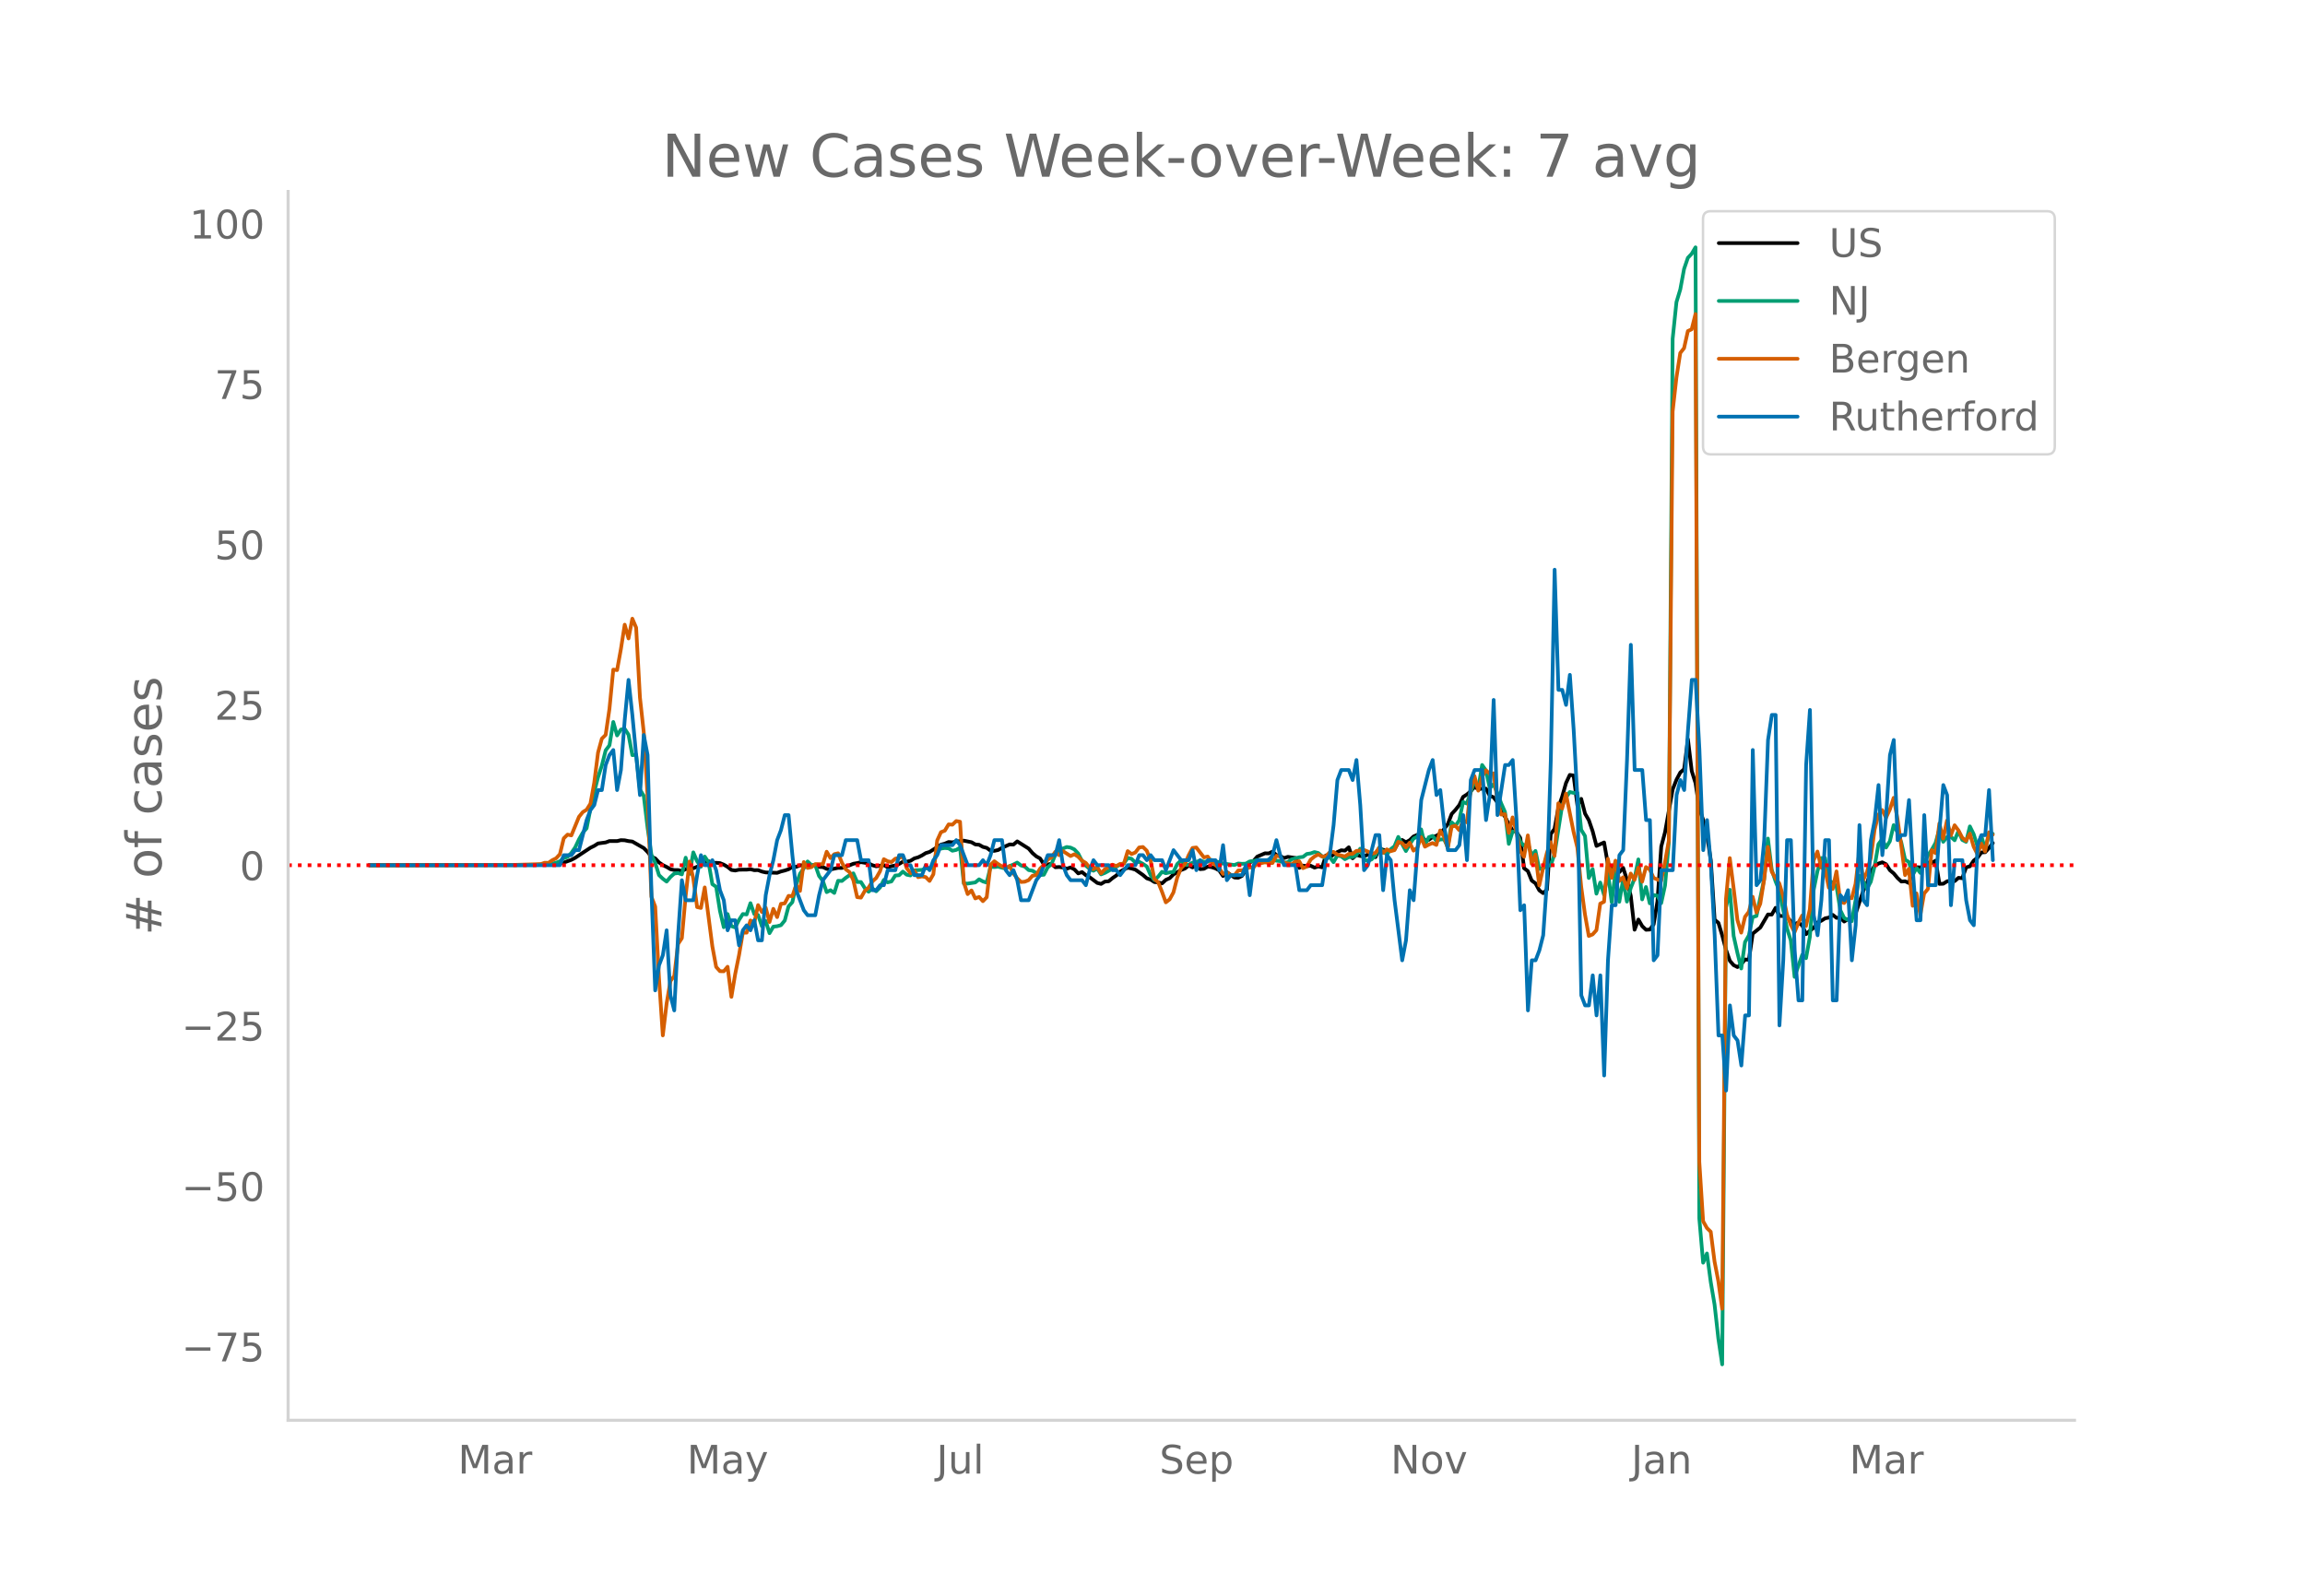 <svg height="864" viewBox="0 0 936 648" width="1248" xmlns="http://www.w3.org/2000/svg" xmlns:xlink="http://www.w3.org/1999/xlink"><defs><style>*{stroke-linecap:butt;stroke-linejoin:round}</style></defs><g id="figure_1"><path d="M0 648h936V0H0z" style="fill:#fff" id="patch_1"/><g id="axes_1"><path d="M117 576.72h725.4V77.76H117z" style="fill:none" id="patch_2"/><path clip-path="url(#p7f9ecaf896)" d="m149.973 351.329 66.564-.114 7.74-.24 1.548-.1 1.548-.226 1.549-.374 3.096-1.12 1.548-.823 6.192-4.087 1.548-.754 1.548-.987 3.096-.414 1.548-.571 3.096.015 1.548-.372 1.548.059 1.548.326 1.548.18 3.096 1.775 1.548.878 1.548 1.569 1.548 1.974 1.548.632 1.548 1.655 1.548 1.075 1.548.757 1.548.915 1.548.354 1.548-.007 1.548.379 1.548-.769 1.548-.28 1.548-.066 1.548-.595 1.548-.816 1.548-1.059 1.548-.364 1.548.66 1.548-.035 1.548.122 1.548.633 1.548.908 1.548 1.24 1.548.227 1.548-.336 3.096-.017 1.548-.174 1.548.402 1.548-.037 1.548.593 1.548.352 4.644.161 1.548-.557 1.548-.385 1.548-.513 1.548-.97 1.548-.009 1.548-.6 1.548-.032 3.097.137 1.548-.263 1.548.786 1.548.086 1.548.71 1.548.225 3.096-.647 1.548.047 1.548-.627 1.548-.45 1.548-.632 1.548-.264 1.548-.387 3.096.525 1.548.736 1.548.44 3.096-.465 1.548.837 1.548-.42 1.548-.287 1.548-.635 1.548-.915 1.548.007 1.548-.371 1.548-.97 1.548-.44 1.548-.764 1.548-.957 1.548-.464 4.644-2.964 1.548-.407 1.548-.667 1.548.15 1.548-.358 3.096-.331 3.096.638 1.548.893 1.548.137 1.548.866 1.548.398 1.548 1.14 1.548.063 1.548-.341 1.548-.883 3.096-1.39 1.548.068 1.548-1.3 4.644 2.94 1.548 1.807 1.548 1.343 1.548.85 1.548 2.435 1.548.011 1.548-.294 1.548 1.42 1.549-.11 1.548.208 1.548.494 1.548-.524 1.548.798 1.548 1.619 1.548-.526 1.548 1.247 1.548.84 3.096 2.322 1.548.396 1.548-.948 1.548-.126 1.548-1.29 1.548-1.064 1.548-1.544 1.548-.905 1.548-.71 1.548.33 1.548.458 3.096 2.185 1.548 1.34 1.548.52 1.548.994 1.548.139 1.548.392 1.548-1.42 1.548-.69 1.548-1.539 3.096-1.769 1.548-.6 1.548-1.237 1.548.771 1.548-1.011 1.548 1.722 1.548-.137 1.548-.908 1.548.22 1.548.514 1.548.84 1.548 2.264 1.548-1.56 3.096 2.176 1.548.09 1.548-.768 1.548-2.613 1.548-2.879 1.548-.572 1.548-1.768 3.096-1.328 1.548.038 1.548-.72 1.548 1.373 1.548.414 1.548.835 1.548-.497 3.096.442 1.548 4.043 1.548-.922 1.549.201 1.548-.15 1.548.76 1.548-.476 1.548.36 1.548-4.836 1.548.81 1.548-1.186 1.548-.992 1.548-.724 1.548.138 1.548-1.356 1.548 4.474 1.548-1.403 1.548.468 1.548.113 1.548-.694 1.548.312 1.548.751 1.548-3.608 1.548.604 1.548.278 1.548-.091 1.548-.378 1.548-2.802 1.548-.99 1.548.933 1.548-.861 1.548-1.504 1.548-.653 1.548.03 1.548 2.29 1.548-.3 1.548-1.156 1.548-.48 1.548-.97 1.548-1.718 1.548-2.085 1.548-4.093 1.548-1.672 1.548-1.933 1.548-3.324 1.548-.976 1.548-1.32 1.548-1.782 1.548.978 1.548-.29 1.548.036 1.548 2.885 1.548.614 1.548 2.09 1.548 3.549 1.548 2.29 1.548 2.962 1.548 2.602 1.548.638 1.548 2.383 1.548 12.304 1.548 1.178 1.548 3.823 1.548 1.147 1.548 2.843 1.548 1.124 1.548-1.378 1.548-22.625 1.549-2.098 1.548-8.543 1.548-4.559 1.548-5.483 1.548-3.319 1.548.229 1.548 12.181 1.548-2.685 1.548 5.985 1.548 2.678 1.548 4.494 1.548 5.958 3.096-1.421 1.548 8.905 3.096 3.59 1.548-.414 1.548-1.77 1.548 4.828 1.548 6.587 1.548 13.712 1.548-4.133 1.548 2.674 1.548 1.478 1.548-.084 1.548-2.097 1.548-9.341 1.548-22.29 1.548-5.85 3.096-17.372 1.548-3.913 1.548-2.92 1.548-1.336 1.548-12.149 1.548 12.909 1.548 4.937 1.548 10.415 1.548 4.451 1.548 6.083 1.548 10.316 1.548 24.173 1.548 1.266 1.548 5.115 1.548 5.838 1.548 4.461 1.548 1.776 1.548.769 1.548-1.199 1.548-1.899 1.548.148 1.548-10.607 3.096-2.514 3.096-5.292 1.548.037 1.548-2.73 1.548 3.288 1.548.033 1.548.478 1.548 1.648 1.548 1.135 1.548-.584 1.549 1.155 1.548 3.536 1.548-1.392 1.548-1.187 1.548-2.183 1.548-.69 1.548-.98 1.548-.308 1.548-1.09 1.548 1.208 1.548-.045 1.548 1.545 1.548-.964 1.548-.588 1.548-1.681 3.096-9.19 1.548-3.253 1.548-4.504 1.548-2.469 1.548-.907 1.548-.496 1.548.78 1.548 2.428 1.548 1.29 1.548 1.856 1.548 1.449 1.548-.108 1.548.716 1.548-5.062 1.548-1.37 1.548.09 1.548-.654 1.548-1.244 1.548.089 1.548-.94 1.548 9.438 1.548-.057 1.548-.981 1.548-.322 1.548.23 1.548-1.337 1.548.169 1.548-4.411 1.548-.429 1.548-2.32 1.548-1.186 1.548-2.126 1.548-.086 1.548-1.677 1.548-2.054h0" style="fill:none;stroke:#000;stroke-linecap:round;stroke-width:1.5" id="line2d_1"/><path clip-path="url(#p7f9ecaf896)" d="m149.973 351.328 68.112-.105 4.644-.255 3.096-.637 1.548-.604 1.549-1.244 1.548-.507 1.548-1.635 1.548-2.238 1.548-3.264 1.548-2.728 1.548-1.748 1.548-7.811 1.548-6.907 1.548-6.05 1.548-4.732 1.548-6.152 1.548-2.054 1.548-9.487 1.548 5.469 1.548-2.38 1.548-.298 1.548 2.367 1.548 8.319 1.548-.155 1.548 14.123 1.548 2.54 1.548 12.99 1.548 10.88 1.548 3.356 1.548 4.97 1.548 1.475 1.548 1.161 1.548-1.852 1.548-1.396 1.548-.234 1.548.57 1.548-6.798 1.548 6.592 1.548-8.746 1.548 3.604 1.548 2.23 1.548-4.124 1.548 2.297 1.548 8.909 1.548 1.064 1.548 9.815 1.548 6.592 1.548-5.339 1.548 4.92 1.548.511 1.548-3.06 1.548-2.384 1.548.172 1.548-4.58 1.548 4.4 1.548.402 1.548 4.577 1.548-2.15 1.548 4.953 1.548-2.644 1.548-.176 1.548-.423 1.548-1.882 1.548-5.775 1.548-1.693 1.548-7.132 1.548-4.396 1.548-2.222 1.548-2.782 1.549 1.475 1.548-.03 1.548 4.439 1.548 2.003 1.548 4.572 1.548-.776 1.548 1.107 1.548-4.937 1.548.076 1.548-1.266 1.548-1.077 1.548-.758 1.548 3.516 1.548.02 1.548 2.456 1.548 1.48 1.548-1.362 1.548 1.186 1.548-1.543 1.548-3.071 1.548.984 1.548-.381 1.548-2.393 1.548-.121 1.548-1.476 1.548 1.258 1.548.31 1.548-2.091 3.096-.168 1.548-.679 1.548.117 1.548-.645 1.548-7.627 1.548.176 1.548-.226 1.548.13 1.548.98 1.548-.335 1.548-.93 1.548 14.592 1.548.004 3.096-.461 1.548-1.266 1.548.855 1.548.47 1.548-6.408 1.548.109 1.548-.16 3.096.814 1.548-1.065 1.548-.616 1.548-.8 1.548 1.173 1.548.453 1.548 1.425 1.548.247 1.548.947 1.548.809 1.548-.113 1.548-3 1.548-1.334 1.548-3.796 3.097-2.527 1.548-.612 1.548.239 1.548.737 1.548 1.651 1.548 3.018 1.548 1.902 1.548 1.329 1.548.762 1.548-.871 1.548 2.355 1.548-.6 6.192-3.377 1.548-.47 1.548-2.262 1.548.373 1.548 1.483 1.548-.251 1.548.842 1.548 1.023 1.548 3.511 1.548 2.054 1.548-1.43 1.548-1.952 1.548.59 1.548-.351 1.548-.197 1.548-3.198 1.548-1.458 1.548 1.806 1.548-.033 1.548-.885 1.548-.238 1.548-.65 1.548.57 1.548-.096 1.548-.654 4.644 1.446 4.644.595 1.548-.62 1.548.142 1.548-.08 1.548-.888 1.548-.168 1.548-.415 1.548.05 1.548.47 1.548-.712 1.548-.235 1.548.708 1.548.18 1.548.629 1.548-.201 1.548-1.161 3.096-.83 1.548-.167 1.549-1.182 1.548-.23 1.548-.55 1.548.386 1.548 1.328 1.548.901 1.548-.599 1.548 2.091 1.548-2.657 1.548.281 1.548 1.173 1.548-.825 1.548-.025 1.548-.78 1.548-2.636 1.548 4.237 1.548.754 1.548-.64 1.548-1.673 1.548-3.206 3.096 2.925 1.548-2.17 1.548-1.216 1.548-3.792 3.096 5.737 1.548-2.762 1.548-2.3 1.548-.826 1.548-2.917 1.548 6.374 1.548-3.185 1.548-.536 1.548 2.02 1.548-.558 1.548-.1 1.548 3.126 1.548-9.995 1.548 1.442 1.548-2.255 1.548-7.442 1.548.632 3.096-9.09 1.548 2.884 1.548-9.45 1.548 2.217 1.548 7.14 1.548-1.537 1.548 3.52 1.548 4.22 1.548 3.5 1.548 12.97 1.548-5.034h1.548l1.548 4.124 1.548 1.672 1.548-1.006 1.548 4.958 1.548-1.848 1.548 7.346 1.548-.343 1.548-1.002 1.548-.122 1.549-4.605 3.096-19.734 1.548-3.202 1.548-2.259 1.548.352 1.548-.029 1.548 15.007 1.548 2.54 1.548 17.043 1.548-3.612 1.548 9.974 1.548-4.518 1.548 4.995 1.548-9.466 1.548 12.425 1.548-12.14 1.548 11.993 1.548-8.997 1.548 8.926 1.548-5.507 1.548-3.847 1.548-7.782 1.548 16.243 1.548-5.028 1.548 6.633 1.548-3.356 1.548.239 1.548 3.03 1.548-7.142 1.548-17.621 1.548-204.401 1.548-14.89 1.548-5.133 1.548-8.344 1.548-4.522 1.548-1.626 1.548-2.623 1.548 394.356 1.548 17.957 1.548-3.738 1.548 11.608 1.548 9.12 1.548 13.879 1.548 10.418 1.548-185.526 1.548-7.204 1.548 18.712 1.548 6.944 1.548 6.323 1.548-10.732 1.548-2.707 1.548-7.434 1.548-.453 3.096-14.885 1.548-16.558 1.548 12.669 1.548 4.693 1.548 3.847 3.096 15.275 1.548 4.84 1.548 14.852 3.097-8.96 1.548 1.367 1.548-8.604 1.548-19.1 1.548-7.645 1.548-5.288 1.548-.046 1.548 9.253 1.548.679 1.548 1.554 1.548 9.723 1.548 3.13 1.548.796 1.548.529 1.548-8.495 1.548-9.953 1.548 2.225 1.548 3.06 1.548-2.846 1.548-6.324 1.548-8.951 1.548-2.079 1.548 3.441 1.548-2.54 1.548-6.554 1.548 2.854 1.548 4.166 1.548 6.998 1.548.96 1.548 5.334 1.548-2.958 1.548 2.05 1.548-4.204 1.548-2.888 1.548-2.338 1.548-2.766 1.548-5.657 1.548 5.221 1.548-1.898 1.548-.155 1.548 1.433 1.548-3.759 1.548 3.612 1.548.78 1.548-6.265 1.548 3.155 1.548 4.97 1.548-4.32 1.548 5.385 1.548-5.611 1.548-.591h0" style="fill:none;stroke:#009e73;stroke-linecap:round;stroke-width:1.5" id="line2d_2"/><path clip-path="url(#p7f9ecaf896)" d="m149.973 351.328 57.276-.08 12.384-.36 1.548-.558 1.548.04 1.548-1.078 1.548-.759 1.548-1.677 1.549-6.428 1.548-1.518 1.548.32 3.096-7.547 1.548-1.916 1.548-.959 1.548-2.435 1.548-8.505 1.548-12.258 1.548-5.67 1.548-1.518 1.548-10.62 1.548-15.892 1.548.2 1.548-8.545 1.548-9.903 1.548 5.59 1.548-8.025 1.548 3.633 1.548 28.39 1.548 14.134 1.548 25.954 1.548 40.767 1.548 4.033 1.548 29.108 1.548 23.199 1.548-12.977 1.548-9.104 1.548-2.036 1.548-13.017 1.548-2.356 1.548-17.21 1.548-13.894 1.548 6.907 1.548 11.58 1.548.36 1.548-8.346 3.096 23.957 1.548 8.345 1.548 1.717 1.548.04 1.548-1.837 1.548 12.219 1.548-9.304 1.548-7.626 1.548-9.144h1.548l1.548-4.951 1.548 1.038 1.548-7.267 1.548 2.795 1.548-1.757 1.548 5.83 1.548-5.35 1.548 3.353 1.548-5.39 1.548-.2 1.548-3.034 1.548.12 1.548-4.592 1.548 2.475 1.548-11.739 1.548 2.396 1.549-.32 1.548-1.237 3.096.04 1.548-5.071 1.548 2.595 1.548-1.597 1.548-.36 1.548 3.834 1.548 2.635 1.548 1.198 1.548 3.234 1.548 6.908 1.548.2 1.548-2.716 1.548-1.357 1.548-2.516 1.548-1.397 1.548-2.715 1.548-4.912 1.548.839 1.548.32 1.548-1.358 1.548-.32 1.548-.559 1.548 4.712 1.548 2.036 1.548-.998 1.548 2.635 1.548-.319 1.548.28 1.548 1.557 1.548-2.715 1.548-13.696 1.548-3.394 1.548-.599 1.548-2.555 1.548.12 1.548-1.478 1.548.28 1.548 24.676 1.548 4.711 1.548-1.477 1.548 3.234 1.548-.599 1.548 1.717 1.548-1.597 1.548-13.137 1.548-1.477 1.548 1.158 1.548.918 1.548.759 1.548-.879 1.548 2.955 1.548 1.997 1.548 1.517 1.548-.12 1.548-.639 1.548-1.757 1.548-.28 1.548-2.634 1.548-1.518 1.548-2.116 1.548-.958 1.548-2.236 1.549 1.357 1.548-1.637 3.096 1.997 1.548-.719 1.548.998 1.548 1.597 1.548.919 1.548 1.876 1.548.64 1.548-.88 1.548 2.636 1.548-1.717 3.096-1.837 1.548.56 1.548-.879 1.548-.08 1.548-5.11 1.548 1.197 1.548-.639 1.548-2.036 1.548-.2 1.548 1.518 1.548 3.913 1.548 7.586 1.548 1.318 1.548 3.873 1.548 4.272 1.548-1.198 1.548-2.835 1.548-6.029 1.548-3.833 1.548-1.597 1.548-3.674 1.548-2.914 1.548-.2 3.096 4.033 1.548-.36 1.548 2.196 3.096 2.516 1.548 2.356 1.548-.64 1.548 1.039 1.548.2 1.548-1.997 1.548-.08 3.096-1.158 1.548.04 1.548-1.836 1.548.08 1.548-.36 1.548.24 1.548.04 1.548-2.955 1.548.32 1.548 2.555 1.548.24 1.548.399 1.548-1.118 1.548-.16 1.548 2.795 1.549-.639 1.548-2.795 1.548-1.278 1.548-.838 1.548.838 1.548-.12 1.548-1.557 1.548-.2 1.548 1.079 3.096.758 1.548-.998 1.548-.04 1.548-1.198 1.548-.12 1.548-.279 1.548.639 1.548.918 1.548-.359 1.548-2.036 1.548 2.036 1.548-1.437 1.548.758 1.548-.439 1.548-3.394 1.548.52 1.548 1.796 1.548-1.957 1.548 3.235 1.548-1.158 1.548-4.313 1.548 3.873 1.548-.838 1.548-.639 1.548.759 1.548-5.87 1.548 2.516 1.548 4.671 1.548-8.744 1.548-.36 1.548 1.797 1.548-3.913 1.548.72 1.548-13.377 1.548-5.39 1.548 5.91 1.548-5.67 1.548-2.596 1.548 1.437 1.548-.2 1.548 10.741 1.548 5.99 1.548-.12 1.548 7.586 1.548-6.308 1.548 5.79 1.548 7.825 1.548 2.396 1.548-8.704 1.548 11.54 1.548-3.754 1.548 12.537 1.548-6.987 1.548-6.19 1.548-4.391 1.549 5.59 1.548-21.362 1.548 2.116 1.548-6.07 3.096 15.533 1.548 6.389 1.548 15.812 1.548 11.38 1.548 8.704 1.548-.64 1.548-1.716 1.548-10.78 1.548-.76 1.548-17.448 1.548 7.746 1.548-6.988 1.548 8.266 1.548-1.518 1.548 4.472 1.548-5.989 1.548 2.516 1.548-4.912 1.548 5.71 1.548-5.95 1.548.999 1.548 3.394 1.548.679 1.548.479 1.548-7.587 1.548-8.704 1.548-174.25 1.548-13.815 1.548-9.942 1.548-1.956 1.548-6.948 1.548-.719 1.548-6.189 1.548 344.266 1.548 24.117 1.548 2.755 1.548 1.518 1.548 12.098 1.548 7.986 1.548 11.18 1.548-166.344 1.548-16.65 1.548 12.099 1.548 13.016 1.548 5.151 1.548-6.428 1.548-2.037 1.548-6.109 1.548 6.389 1.548-3.554 1.548-9.663 1.548-13.416 1.548 10.062 1.548 2.596 1.548 2.196 1.548 5.15 1.548 7.387 1.548 4.273 1.548 2.955 1.548-3.794 1.549-2.994 1.548 4.312 1.548-6.748 1.548-19.885 1.548-3.633 1.548 6.508 1.548.839 1.548 7.347 1.548.519 1.548-7.147 1.548 12.178 1.548.679 1.548-2.157 1.548.2 1.548-5.79 1.548-13.096 1.548 11.46 1.548-3.195 1.548-5.75 1.548-11.5 1.548-6.028 1.548-1.917 1.548 3.114 1.548-3.314 1.548-4.751 1.548 8.465 1.548 10.98 1.548 11.939 1.548-2.556 1.548 15.014 1.548-5.031 1.548 8.784 1.548-8.744 1.548-1.837 1.548-15.812 1.548 1.278 1.548-12.059 1.548 6.11 1.548-7.308 1.548 6.07 1.548-4.153 1.548 2.076 1.548 2.955 1.548 1.318 1.548-2.955 1.548 5.31 1.548 3.075 1.548-4.352 1.548 3.234 1.548-7.826 1.548.998h0" style="fill:none;stroke:#d55e00;stroke-linecap:round;stroke-width:1.5" id="line2d_3"/><path clip-path="url(#p7f9ecaf896)" d="M149.973 351.328h77.4l1.549-4.067h3.096l1.548-2.034h1.548l3.096-12.202 1.548-4.067 1.548-2.034 1.548-6.1h1.548l1.548-10.169 1.548-4.067 1.548-2.034 1.548 16.27 1.548-8.135 1.548-20.336 1.548-16.27 1.548 14.236 3.096 32.538 1.548-24.404 1.548 8.135 1.548 54.908 1.548 40.673 1.548-10.168 1.548-4.067 1.548-10.169 1.548 26.438 1.548 6.1 1.548-30.504 1.548-22.37 1.548 8.135h3.096l1.548-10.169 1.548-8.134 1.548 4.067h1.548l1.548-2.034 1.548 4.068 1.548 8.134 1.548 4.068 1.548 12.201 1.548-4.067h1.548l1.548 10.168 1.548-6.1 1.548-2.034 1.548 2.033 1.548-4.067 1.548 8.135h1.548l1.548-18.303 1.548-8.135 1.548-6.1 1.548-8.135 1.548-4.067 1.548-6.101h1.548l1.548 16.269 1.548 14.235 3.096 8.135 1.548 2.033h3.097l1.548-8.134 1.548-6.101 3.096-4.067 1.548-6.101h3.096l1.548-6.101h4.644l1.548 8.134h3.096l1.548 12.202h1.548l1.548-2.033h1.548l1.548-6.101h3.096l1.548-6.101h1.548l1.548 4.067h1.548l1.548 4.067h3.096l1.548-4.067 1.548 2.034 1.548-4.068 1.548-2.033 1.548-4.067h4.644l1.548-2.034 1.548 2.034 3.096 8.134h4.644l1.548-2.034 1.548 2.034 1.548-4.067 1.548-6.101h3.096l1.548 12.202 1.548 2.033 1.548-2.033 1.548 4.067 1.548 8.135h3.096l3.096-8.135 1.548-2.034 3.096-8.134h3.096l1.549-6.101 1.548 10.168 1.548 4.067 1.548 2.034h4.644l1.548 2.034 1.548-6.101 1.548-4.068 1.548 2.034h4.644l1.548 2.034h1.548l1.548 2.033 3.096-4.067h3.096l1.548-4.067h1.548l1.548 2.033 1.548-2.033 1.548 2.033h3.096l1.548 4.068 3.096-8.135 3.096 4.067h3.096l1.548-4.067 1.548 8.135 1.548-4.068 1.548 2.034 1.548-2.034h3.096l1.548 4.068 1.548-10.168 1.548 14.235 1.548-2.034h4.644l1.548-4.067 1.548 12.202 1.548-12.202 1.548-2.034h4.644l1.548-2.033 1.548-6.101 1.548 6.1 1.548 4.068h4.644l1.548 10.168h3.097l1.548-2.033h4.644l1.548-10.169 1.548-2.033 1.548-12.202 1.548-18.303 1.548-4.067h3.096l1.548 4.067 1.548-8.134 1.548 18.302 1.548 26.438 1.548-2.034 3.096-12.202h1.548l1.548 22.37 1.548-14.235 1.548 2.033 1.548 16.27 3.096 24.403 1.548-8.134 1.548-20.337 1.548 4.068 3.096-40.673 3.096-12.202 1.548-4.067 1.548 14.235 1.548-2.034 1.548 14.236 1.548 10.168h3.096l1.548-2.033 1.548-12.202 1.548 18.302 1.548-32.538 1.548-4.067h3.096l1.548 20.336 1.548-10.168 1.548-38.639 1.548 46.774 3.096-20.337h1.548l1.548-2.033 1.548 24.403 1.548 36.606 1.548-2.034 1.548 42.707 1.548-20.337h1.548l1.548-4.067 1.548-6.101 1.548-22.37 1.548-48.807 1.549-77.279 1.548 48.808h1.548l1.548 6.1 1.548-12.201 1.548 22.37 1.548 28.47 1.548 79.313 1.548 4.067h1.548l1.548-12.202 1.548 16.27 1.548-16.27 1.548 40.673 1.548-46.774 1.548-22.37h1.548l1.548-20.336 1.548-2.034 1.548-36.605 1.548-46.774 1.548 50.84h3.096l1.548 20.337h1.548l1.548 56.942 1.548-2.033 1.548-34.572h4.644l1.548-30.505 1.548-6.1 1.548 4.066 1.548-24.403 1.548-20.337h1.548l1.548 28.471 1.548 40.673 1.548-12.202 1.548 18.303 1.548 28.471 1.548 40.673h1.548l1.548 22.37 1.548-34.572 1.548 12.202 1.548 2.033 1.548 10.169 1.548-20.337h1.548l1.548-107.783 1.548 54.909 1.548-2.034 1.548-16.27 1.548-40.672 1.548-10.168h1.548l1.548 126.086 1.548-26.438 1.548-48.807h1.548l1.548 44.74 1.548 20.336h1.549l1.548-95.58 1.548-22.37 1.548 83.378 1.548 8.135 1.548-14.235 1.548-24.404h1.548l1.548 65.076h1.548l1.548-42.706 1.548 2.034 1.548-4.068 1.548 28.471 1.548-14.235 1.548-40.673 1.548 30.505 1.548 2.033 1.548-26.437 1.548-8.135 1.548-14.235 1.548 28.47 1.548-16.268 1.548-24.404 1.548-6.1 1.548 40.672 1.548-2.034h1.548l1.548-14.235 1.548 28.47 1.548 20.337h1.548l1.548-42.706 1.548 28.47h3.096l1.548-22.37 1.548-18.302 1.548 4.067 1.548 44.74 1.548-18.303h3.096l1.548 16.27 1.548 8.134 1.548 2.034 1.548-32.538 1.548-4.068h1.548l1.548-18.303 1.548 28.471h0" style="fill:none;stroke:#0072b2;stroke-linecap:round;stroke-width:1.5" id="line2d_4"/><path clip-path="url(#p7f9ecaf896)" d="M117 351.328h725.4" style="fill:none;stroke:red;stroke-dasharray:1.5,2.475;stroke-dashoffset:0;stroke-width:1.5" id="line2d_5"/><path d="M117 576.72V77.76" style="fill:none;stroke:#d3d3d3;stroke-linecap:square;stroke-linejoin:miter;stroke-width:1.25" id="patch_3"/><path d="M117 576.72h725.4" style="fill:none;stroke:#d3d3d3;stroke-linecap:square;stroke-linejoin:miter;stroke-width:1.25" id="patch_4"/><g id="matplotlib.axis_1"><g id="xtick_1"><g style="fill:#696969" transform="matrix(.16 0 0 -.16 185.963 598.378)" id="text_1"><defs><path d="M9.813 72.906h14.703l18.593-49.61 18.703 49.61h14.704V0H66.89v64.016l-18.797-50h-9.907l-18.796 50V0H9.813z" id="DejaVuSans-77"/><path d="M34.281 27.484q-10.89 0-15.093-2.484-4.204-2.484-4.204-8.5 0-4.781 3.157-7.594 3.156-2.797 8.562-2.797 7.485 0 12 5.297 4.516 5.297 4.516 14.078v2zm17.922 3.72V0H43.22v8.297Q40.14 3.328 35.547.953q-4.594-2.375-11.234-2.375-8.391 0-13.36 4.719Q6 8.016 6 15.922q0 9.219 6.172 13.906 6.187 4.688 18.437 4.688h12.61v.89q0 6.203-4.078 9.594-4.078 3.39-11.453 3.39-4.688 0-9.141-1.124-4.438-1.125-8.531-3.375v8.312q4.921 1.906 9.562 2.844 4.64.953 9.031.953 11.875 0 17.735-6.156 5.86-6.14 5.86-18.64z" id="DejaVuSans-97"/><path d="M41.11 46.297q-1.516.875-3.297 1.281Q36.03 48 33.89 48q-7.625 0-11.703-4.953-4.079-4.953-4.079-14.234V0H9.08v54.688h9.03v-8.5q2.844 4.984 7.375 7.39Q30.031 56 36.531 56q.922 0 2.047-.125 1.125-.11 2.484-.36z" id="DejaVuSans-114"/></defs><use xlink:href="#DejaVuSans-77"/><use x="86.279" xlink:href="#DejaVuSans-97"/><use x="147.559" xlink:href="#DejaVuSans-114"/></g></g><g id="xtick_2"><g style="fill:#696969" transform="matrix(.16 0 0 -.16 278.946 598.378)" id="text_2"><defs><path d="M32.172-5.078q-3.797-9.766-7.422-12.735-3.61-2.984-9.656-2.984H7.906v7.516h5.282q3.703 0 5.75 1.765Q21-9.766 23.483-3.219l1.61 4.094-22.11 53.813H12.5l17.094-42.766 17.093 42.766h9.516z" id="DejaVuSans-121"/></defs><use xlink:href="#DejaVuSans-77"/><use x="86.279" xlink:href="#DejaVuSans-97"/><use x="147.559" xlink:href="#DejaVuSans-121"/></g></g><g id="xtick_3"><g style="fill:#696969" transform="matrix(.16 0 0 -.16 380.263 598.378)" id="text_3"><defs><path d="M9.813 72.906h9.859V5.078q0-13.187-5-19.14-5-5.954-16.094-5.954h-3.75v8.297h3.078q6.531 0 9.219 3.672Q9.813-4.39 9.813 5.078z" id="DejaVuSans-74"/><path d="M8.5 21.578v33.11h8.984V21.922q0-7.766 3.016-11.656 3.031-3.875 9.094-3.875 7.265 0 11.484 4.64 4.234 4.64 4.234 12.656v31h8.985V0h-8.984v8.406Q42.047 3.422 37.718 1q-4.313-2.422-10.032-2.422-9.421 0-14.312 5.86Q8.5 10.296 8.5 21.578zM31.11 56z" id="DejaVuSans-117"/><path d="M9.422 75.984h8.984V0H9.422z" id="DejaVuSans-108"/></defs><use xlink:href="#DejaVuSans-74"/><use x="29.492" xlink:href="#DejaVuSans-117"/><use x="92.871" xlink:href="#DejaVuSans-108"/></g></g><g id="xtick_4"><g style="fill:#696969" transform="matrix(.16 0 0 -.16 470.812 598.378)" id="text_4"><defs><path d="M53.516 70.516V60.89q-5.61 2.687-10.594 4-4.984 1.328-9.625 1.328-8.047 0-12.422-3.125t-4.375-8.89q0-4.845 2.906-7.313 2.907-2.453 11.016-3.97l5.953-1.218q11.031-2.11 16.281-7.406 5.25-5.297 5.25-14.172 0-10.61-7.11-16.078-7.093-5.469-20.812-5.469-5.172 0-11.015 1.172Q13.14.922 6.89 3.219v10.156q6-3.36 11.765-5.078 5.766-1.703 11.328-1.703 8.438 0 13.032 3.312 4.593 3.328 4.593 9.485 0 5.359-3.297 8.39-3.296 3.032-10.812 4.547L27.484 33.5q-11.03 2.188-15.968 6.875-4.922 4.688-4.922 13.047 0 9.672 6.812 15.234 6.813 5.563 18.766 5.563 5.14 0 10.453-.938 5.328-.922 10.89-2.765z" id="DejaVuSans-83"/><path d="M56.203 29.594v-4.39H14.891q.593-9.282 5.593-14.142 5-4.859 13.938-4.859 5.172 0 10.031 1.266 4.86 1.265 9.656 3.812v-8.5Q49.266.734 44.187-.344 39.11-1.422 33.892-1.422q-13.094 0-20.735 7.61-7.64 7.625-7.64 20.625 0 13.421 7.25 21.296Q20.016 56 32.328 56q11.031 0 17.453-7.11 6.422-7.093 6.422-19.296zm-8.984 2.64q-.094 7.36-4.125 11.75-4.032 4.407-10.672 4.407-7.516 0-12.031-4.25-4.516-4.25-5.203-11.97z" id="DejaVuSans-101"/><path d="M18.11 8.203v-29H9.077v75.484h9.031v-8.296q2.844 4.875 7.157 7.234Q29.594 56 35.594 56q9.968 0 16.187-7.906 6.235-7.907 6.235-20.797T51.78 6.484q-6.218-7.906-16.187-7.906-6 0-10.328 2.375-4.313 2.375-7.157 7.25zm30.578 19.094q0 9.906-4.079 15.547-4.078 5.64-11.203 5.64-7.14 0-11.218-5.64-4.079-5.64-4.079-15.547 0-9.906 4.078-15.547 4.079-5.64 11.22-5.64 7.124 0 11.202 5.64t4.078 15.547z" id="DejaVuSans-112"/></defs><use xlink:href="#DejaVuSans-83"/><use x="63.477" xlink:href="#DejaVuSans-101"/><use x="125" xlink:href="#DejaVuSans-112"/></g></g><g id="xtick_5"><g style="fill:#696969" transform="matrix(.16 0 0 -.16 564.706 598.378)" id="text_5"><defs><path d="M9.813 72.906h13.28l32.329-60.984v60.984h9.562V0h-13.28L19.39 60.984V0H9.813z" id="DejaVuSans-78"/><path d="M30.61 48.39q-7.22 0-11.422-5.64-4.204-5.64-4.204-15.453 0-9.813 4.172-15.453 4.188-5.64 11.453-5.64 7.188 0 11.375 5.655 4.203 5.672 4.203 15.438 0 9.719-4.203 15.406-4.187 5.688-11.375 5.688zm0 7.61q11.718 0 18.406-7.625 6.703-7.61 6.703-21.078 0-13.422-6.703-21.078-6.688-7.64-18.407-7.64-11.765 0-18.437 7.64-6.656 7.656-6.656 21.078 0 13.469 6.656 21.078Q18.844 56 30.609 56z" id="DejaVuSans-111"/><path d="M2.984 54.688H12.5L29.594 8.797l17.093 45.89h9.516L35.687 0H23.485z" id="DejaVuSans-118"/></defs><use xlink:href="#DejaVuSans-78"/><use x="74.805" xlink:href="#DejaVuSans-111"/><use x="135.986" xlink:href="#DejaVuSans-118"/></g></g><g id="xtick_6"><g style="fill:#696969" transform="matrix(.16 0 0 -.16 662.417 598.378)" id="text_6"><defs><path d="M54.89 33.016V0h-8.984v32.719q0 7.765-3.031 11.61-3.031 3.858-9.078 3.858-7.281 0-11.484-4.64-4.204-4.625-4.204-12.64V0H9.08v54.688h9.03v-8.5q3.235 4.937 7.594 7.374Q30.078 56 35.797 56q9.422 0 14.25-5.828 4.844-5.828 4.844-17.156z" id="DejaVuSans-110"/></defs><use xlink:href="#DejaVuSans-74"/><use x="29.492" xlink:href="#DejaVuSans-97"/><use x="90.771" xlink:href="#DejaVuSans-110"/></g></g><g id="xtick_7"><g style="fill:#696969" transform="matrix(.16 0 0 -.16 750.99 598.378)" id="text_7"><use xlink:href="#DejaVuSans-77"/><use x="86.279" xlink:href="#DejaVuSans-97"/><use x="147.559" xlink:href="#DejaVuSans-114"/></g></g></g><g id="matplotlib.axis_2"><g id="ytick_1"><g style="fill:#696969" transform="matrix(.16 0 0 -.16 73.733 552.82)" id="text_8"><defs><path d="M10.594 35.5h62.593v-8.297H10.594z" id="DejaVuSans-8722"/><path d="M8.203 72.906h46.875v-4.203L28.61 0H18.312L43.22 64.594H8.203z" id="DejaVuSans-55"/><path d="M10.797 72.906h38.719v-8.312H19.828v-17.86q2.14.735 4.281 1.094 2.157.36 4.313.36 12.203 0 19.328-6.688 7.14-6.688 7.14-18.11 0-11.765-7.328-18.296-7.328-6.516-20.656-6.516-4.593 0-9.36.781-4.75.782-9.827 2.344v9.922q4.39-2.39 9.078-3.563 4.687-1.171 9.906-1.171 8.453 0 13.375 4.437 4.938 4.438 4.938 12.063 0 7.609-4.938 12.047-4.922 4.453-13.375 4.453-3.953 0-7.89-.875-3.922-.875-8.016-2.735z" id="DejaVuSans-53"/></defs><use xlink:href="#DejaVuSans-8722"/><use x="83.789" xlink:href="#DejaVuSans-55"/><use x="147.412" xlink:href="#DejaVuSans-53"/></g></g><g id="ytick_2"><g style="fill:#696969" transform="matrix(.16 0 0 -.16 73.733 487.683)" id="text_9"><defs><path d="M31.781 66.406q-7.61 0-11.453-7.5Q16.5 51.422 16.5 36.375q0-14.984 3.828-22.484 3.844-7.5 11.453-7.5 7.672 0 11.5 7.5 3.844 7.5 3.844 22.484 0 15.047-3.844 22.531-3.828 7.5-11.5 7.5zm0 7.813q12.266 0 18.735-9.703 6.468-9.688 6.468-28.141 0-18.406-6.468-28.11-6.47-9.687-18.735-9.687-12.25 0-18.718 9.688-6.47 9.703-6.47 28.109 0 18.453 6.47 28.14Q19.53 74.22 31.78 74.22z" id="DejaVuSans-48"/></defs><use xlink:href="#DejaVuSans-8722"/><use x="83.789" xlink:href="#DejaVuSans-53"/><use x="147.412" xlink:href="#DejaVuSans-48"/></g></g><g id="ytick_3"><g style="fill:#696969" transform="matrix(.16 0 0 -.16 73.733 422.545)" id="text_10"><defs><path d="M19.188 8.297h34.421V0H7.33v8.297q5.609 5.812 15.296 15.594 9.703 9.797 12.188 12.64 4.734 5.313 6.609 9 1.89 3.688 1.89 7.25 0 5.813-4.078 9.469-4.078 3.672-10.625 3.672-4.64 0-9.797-1.61-5.14-1.609-11-4.89v9.969Q13.767 71.78 18.938 73q5.188 1.219 9.485 1.219 11.328 0 18.062-5.672 6.735-5.656 6.735-15.125 0-4.5-1.688-8.531-1.672-4.016-6.125-9.485-1.218-1.422-7.765-8.187-6.532-6.766-18.453-18.922z" id="DejaVuSans-50"/></defs><use xlink:href="#DejaVuSans-8722"/><use x="83.789" xlink:href="#DejaVuSans-50"/><use x="147.412" xlink:href="#DejaVuSans-53"/></g></g><g id="ytick_4"><use xlink:href="#DejaVuSans-48" style="fill:#696969" transform="matrix(.16 0 0 -.16 97.32 357.407)" id="text_11"/></g><g id="ytick_5"><g style="fill:#696969" transform="matrix(.16 0 0 -.16 87.14 292.269)" id="text_12"><use xlink:href="#DejaVuSans-50"/><use x="63.623" xlink:href="#DejaVuSans-53"/></g></g><g id="ytick_6"><g style="fill:#696969" transform="matrix(.16 0 0 -.16 87.14 227.13)" id="text_13"><use xlink:href="#DejaVuSans-53"/><use x="63.623" xlink:href="#DejaVuSans-48"/></g></g><g id="ytick_7"><g style="fill:#696969" transform="matrix(.16 0 0 -.16 87.14 161.993)" id="text_14"><use xlink:href="#DejaVuSans-55"/><use x="63.623" xlink:href="#DejaVuSans-53"/></g></g><g id="ytick_8"><g style="fill:#696969" transform="matrix(.16 0 0 -.16 76.96 96.855)" id="text_15"><defs><path d="M12.406 8.297h16.11v55.625l-17.532-3.516v8.985l17.438 3.515h9.86V8.296H54.39V0H12.406z" id="DejaVuSans-49"/></defs><use xlink:href="#DejaVuSans-49"/><use x="63.623" xlink:href="#DejaVuSans-48"/><use x="127.246" xlink:href="#DejaVuSans-48"/></g></g><g style="fill:#696969" transform="matrix(0 -.2 -.2 0 65.573 379.813)" id="text_16"><defs><path d="M51.125 44H36.922l-4.11-16.313h14.313zm-7.328 27.781-5.078-20.265h14.265L58.11 71.78h7.813L60.89 51.516h15.234V44h-17.14l-4-16.313h15.53V20.22H53.079L48 0h-7.813l5.032 20.219H30.906L25.875 0h-7.86l5.079 20.219H7.719v7.468h17.187L29 44H13.281v7.516h17.625l4.985 20.265z" id="DejaVuSans-35"/><path d="M37.11 75.984V68.5h-8.594q-4.828 0-6.72-1.953-1.874-1.953-1.874-7.031v-4.828h14.797v-6.985H19.922V0H10.89v47.703H2.297v6.984h8.594V58.5q0 9.125 4.25 13.297 4.25 4.187 13.468 4.187z" id="DejaVuSans-102"/><path d="M48.781 52.594v-8.407q-3.812 2.11-7.64 3.157-3.828 1.047-7.735 1.047-8.75 0-13.593-5.547-4.829-5.532-4.829-15.547 0-10.016 4.829-15.563 4.843-5.53 13.593-5.53 3.907 0 7.735 1.046 3.828 1.047 7.64 3.156V2.094Q45.016.344 40.984-.531q-4.015-.89-8.562-.89-12.36 0-19.64 7.765-7.266 7.765-7.266 20.953 0 13.375 7.343 21.031Q20.22 56 33.016 56q4.14 0 8.093-.86 3.953-.843 7.672-2.546z" id="DejaVuSans-99"/><path d="M44.281 53.078v-8.5q-3.797 1.953-7.906 2.922-4.094.984-8.5.984-6.688 0-10.031-2.047-3.344-2.046-3.344-6.156 0-3.125 2.39-4.906 2.391-1.781 9.626-3.39l3.078-.688q9.562-2.047 13.593-5.781 4.032-3.735 4.032-10.422 0-7.625-6.032-12.078-6.03-4.438-16.578-4.438-4.39 0-9.156.86Q10.688.296 5.422 2v9.281q4.984-2.594 9.812-3.89 4.829-1.282 9.579-1.282 6.343 0 9.75 2.172 3.421 2.172 3.421 6.125 0 3.656-2.468 5.61-2.453 1.953-10.813 3.765l-3.125.735q-8.344 1.75-12.062 5.39-3.704 3.64-3.704 9.985 0 7.718 5.47 11.906Q16.75 56 26.811 56q4.97 0 9.36-.734 4.406-.72 8.11-2.188z" id="DejaVuSans-115"/></defs><use xlink:href="#DejaVuSans-35"/><use x="83.789" xlink:href="#DejaVuSans-32"/><use x="115.576" xlink:href="#DejaVuSans-111"/><use x="176.758" xlink:href="#DejaVuSans-102"/><use x="211.963" xlink:href="#DejaVuSans-32"/><use x="243.75" xlink:href="#DejaVuSans-99"/><use x="298.73" xlink:href="#DejaVuSans-97"/><use x="360.01" xlink:href="#DejaVuSans-115"/><use x="412.109" xlink:href="#DejaVuSans-101"/><use x="473.633" xlink:href="#DejaVuSans-115"/></g></g><g style="fill:#696969" transform="matrix(.24 0 0 -.24 268.746 71.76)" id="text_17"><defs><path d="M4.203 54.688h8.985l11.234-42.672 11.172 42.672h10.593l11.235-42.672 11.187 42.672h8.985L63.28 0H52.688L40.922 44.828 29.109 0H18.5z" id="DejaVuSans-119"/><path d="M64.406 67.281v-10.39q-4.984 4.64-10.625 6.922-5.64 2.296-11.984 2.296-12.5 0-19.14-7.64-6.641-7.64-6.641-22.094 0-14.406 6.64-22.047 6.64-7.64 19.14-7.64 6.345 0 11.985 2.296 5.64 2.297 10.625 6.938V5.609Q59.234 2.094 53.437.33q-5.78-1.75-12.218-1.75-16.563 0-26.094 10.124-9.516 10.14-9.516 27.672 0 17.578 9.516 27.703 9.531 10.14 26.094 10.14 6.531 0 12.312-1.734 5.797-1.734 10.875-5.203z" id="DejaVuSans-67"/><path d="M3.328 72.906h9.953L28.61 11.281l15.282 61.625h11.093l15.328-61.625 15.282 61.625h10.015L77.297 0H64.89L49.516 63.281 33.984 0H21.578z" id="DejaVuSans-87"/><path d="M9.078 75.984h9.031V31.11l26.813 23.578H56.39l-29-25.578L57.625 0H45.906L18.11 26.703V0H9.08z" id="DejaVuSans-107"/><path d="M4.89 31.39h26.313v-8H4.891z" id="DejaVuSans-45"/><path d="M11.719 12.406h10.297V0H11.719zm0 39.297h10.297v-12.39H11.719z" id="DejaVuSans-58"/><path d="M45.406 27.984q0 9.766-4.031 15.125-4.016 5.375-11.297 5.375-7.219 0-11.25-5.375-4.031-5.359-4.031-15.125 0-9.718 4.031-15.093t11.25-5.375q7.281 0 11.297 5.375 4.031 5.375 4.031 15.093zm8.985-21.203q0-13.953-6.203-20.765Q42-20.797 29.203-20.797q-4.734 0-8.937.703-4.203.703-8.157 2.172v8.735q3.954-2.141 7.813-3.157 3.86-1.031 7.86-1.031 8.843 0 13.234 4.61 4.39 4.609 4.39 13.937v4.453q-2.781-4.844-7.125-7.234Q33.938 0 27.875 0 17.828 0 11.672 7.656q-6.156 7.672-6.156 20.328 0 12.688 6.156 20.344Q17.828 56 27.875 56q6.063 0 10.406-2.39 4.344-2.391 7.125-7.22v8.297h8.985z" id="DejaVuSans-103"/></defs><use xlink:href="#DejaVuSans-78"/><use x="74.805" xlink:href="#DejaVuSans-101"/><use x="136.328" xlink:href="#DejaVuSans-119"/><use x="218.115" xlink:href="#DejaVuSans-32"/><use x="249.902" xlink:href="#DejaVuSans-67"/><use x="319.727" xlink:href="#DejaVuSans-97"/><use x="381.006" xlink:href="#DejaVuSans-115"/><use x="433.105" xlink:href="#DejaVuSans-101"/><use x="494.629" xlink:href="#DejaVuSans-115"/><use x="546.729" xlink:href="#DejaVuSans-32"/><use x="578.516" xlink:href="#DejaVuSans-87"/><use x="671.518" xlink:href="#DejaVuSans-101"/><use x="733.041" xlink:href="#DejaVuSans-101"/><use x="794.564" xlink:href="#DejaVuSans-107"/><use x="852.475" xlink:href="#DejaVuSans-45"/><use x="890.434" xlink:href="#DejaVuSans-111"/><use x="951.615" xlink:href="#DejaVuSans-118"/><use x="1010.795" xlink:href="#DejaVuSans-101"/><use x="1072.318" xlink:href="#DejaVuSans-114"/><use x="1107.057" xlink:href="#DejaVuSans-45"/><use x="1139.141" xlink:href="#DejaVuSans-87"/><use x="1232.143" xlink:href="#DejaVuSans-101"/><use x="1293.666" xlink:href="#DejaVuSans-101"/><use x="1355.189" xlink:href="#DejaVuSans-107"/><use x="1413.1" xlink:href="#DejaVuSans-58"/><use x="1446.791" xlink:href="#DejaVuSans-32"/><use x="1478.578" xlink:href="#DejaVuSans-55"/><use x="1542.201" xlink:href="#DejaVuSans-32"/><use x="1573.988" xlink:href="#DejaVuSans-97"/><use x="1635.268" xlink:href="#DejaVuSans-118"/><use x="1694.447" xlink:href="#DejaVuSans-103"/></g><g id="legend_1"><path d="M694.75 184.5H831.2q3.2 0 3.2-3.2V88.96q0-3.2-3.2-3.2H694.75q-3.2 0-3.2 3.2v92.34q0 3.2 3.2 3.2z" style="fill:none;opacity:.8;stroke:#ccc;stroke-linejoin:miter" id="patch_5"/><path d="M697.95 98.718h32" style="fill:none;stroke:#000;stroke-linecap:round;stroke-width:1.5" id="line2d_6"/><g style="fill:#696969" transform="matrix(.16 0 0 -.16 742.75 104.317)" id="text_18"><defs><path d="M8.688 72.906h9.921V28.61q0-11.718 4.235-16.875 4.25-5.14 13.781-5.14 9.469 0 13.719 5.14 4.25 5.157 4.25 16.875v44.297H64.5V27.391q0-14.25-7.063-21.532-7.046-7.28-20.812-7.28-13.828 0-20.89 7.28-7.047 7.282-7.047 21.532z" id="DejaVuSans-85"/></defs><use xlink:href="#DejaVuSans-85"/><use x="73.193" xlink:href="#DejaVuSans-83"/></g><path d="M697.95 122.203h32" style="fill:none;stroke:#009e73;stroke-linecap:round;stroke-width:1.5" id="line2d_8"/><g style="fill:#696969" transform="matrix(.16 0 0 -.16 742.75 127.802)" id="text_19"><use xlink:href="#DejaVuSans-78"/><use x="74.805" xlink:href="#DejaVuSans-74"/></g><path d="M697.95 145.688h32" style="fill:none;stroke:#d55e00;stroke-linecap:round;stroke-width:1.5" id="line2d_10"/><g style="fill:#696969" transform="matrix(.16 0 0 -.16 742.75 151.287)" id="text_20"><defs><path d="M19.672 34.813V8.108H35.5q7.953 0 11.781 3.297 3.844 3.297 3.844 10.078 0 6.844-3.844 10.078-3.828 3.25-11.781 3.25zm0 29.984V42.828h14.61q7.218 0 10.75 2.703 3.546 2.719 3.546 8.282 0 5.515-3.547 8.25-3.531 2.734-10.75 2.734zm-9.86 8.11h25.204q11.28 0 17.375-4.688Q58.5 63.53 58.5 54.89q0-6.703-3.125-10.657-3.125-3.953-9.188-4.922 7.282-1.562 11.313-6.53 4.031-4.954 4.031-12.376 0-9.765-6.64-15.093Q48.25 0 35.984 0H9.812z" id="DejaVuSans-66"/></defs><use xlink:href="#DejaVuSans-66"/><use x="68.604" xlink:href="#DejaVuSans-101"/><use x="130.127" xlink:href="#DejaVuSans-114"/><use x="169.49" xlink:href="#DejaVuSans-103"/><use x="232.967" xlink:href="#DejaVuSans-101"/><use x="294.49" xlink:href="#DejaVuSans-110"/></g><path d="M697.95 169.173h32" style="fill:none;stroke:#0072b2;stroke-linecap:round;stroke-width:1.5" id="line2d_12"/><g style="fill:#696969" transform="matrix(.16 0 0 -.16 742.75 174.773)" id="text_21"><defs><path d="M44.39 34.188q3.172-1.079 6.172-4.594 3-3.516 6.032-9.672L66.609 0H56l-9.313 18.703q-3.624 7.328-7.015 9.719-3.39 2.39-9.25 2.39h-10.75V0h-9.86v72.906h22.266q12.5 0 18.656-5.234 6.157-5.219 6.157-15.766 0-6.89-3.203-11.437-3.204-4.532-9.297-6.282zM19.673 64.797V38.922h12.406q7.125 0 10.766 3.297 3.64 3.297 3.64 9.687 0 6.39-3.64 9.64-3.64 3.25-10.766 3.25z" id="DejaVuSans-82"/><path d="M18.313 70.219V54.688h18.5v-6.985h-18.5V18.016q0-6.688 1.828-8.594 1.828-1.906 7.453-1.906h9.218V0h-9.218q-10.407 0-14.36 3.875-3.953 3.89-3.953 14.14v29.688H2.687v6.984h6.594V70.22z" id="DejaVuSans-116"/><path d="M54.89 33.016V0h-8.984v32.719q0 7.765-3.031 11.61-3.031 3.858-9.078 3.858-7.281 0-11.484-4.64-4.204-4.625-4.204-12.64V0H9.08v75.984h9.03V46.188q3.235 4.937 7.594 7.374Q30.078 56 35.797 56q9.422 0 14.25-5.828 4.844-5.828 4.844-17.156z" id="DejaVuSans-104"/><path d="M45.406 46.39v29.594h8.985V0h-8.985v8.203Q42.578 3.328 38.25.953q-4.313-2.375-10.375-2.375-9.906 0-16.14 7.906-6.22 7.922-6.22 20.813 0 12.89 6.22 20.797Q17.968 56 27.874 56q6.063 0 10.375-2.375 4.328-2.36 7.156-7.234zm-30.61-19.093q0-9.906 4.079-15.547 4.078-5.64 11.203-5.64 7.125 0 11.219 5.64 4.11 5.64 4.11 15.547 0 9.906-4.11 15.547-4.094 5.64-11.219 5.64-7.125 0-11.203-5.64-4.078-5.64-4.078-15.547z" id="DejaVuSans-100"/></defs><use xlink:href="#DejaVuSans-82"/><use x="64.982" xlink:href="#DejaVuSans-117"/><use x="128.361" xlink:href="#DejaVuSans-116"/><use x="167.57" xlink:href="#DejaVuSans-104"/><use x="230.949" xlink:href="#DejaVuSans-101"/><use x="292.473" xlink:href="#DejaVuSans-114"/><use x="333.586" xlink:href="#DejaVuSans-102"/><use x="368.791" xlink:href="#DejaVuSans-111"/><use x="429.973" xlink:href="#DejaVuSans-114"/><use x="469.336" xlink:href="#DejaVuSans-100"/></g></g></g></g><defs><clipPath id="p7f9ecaf896"><path d="M117 77.76h725.4v498.96H117z"/></clipPath></defs></svg>